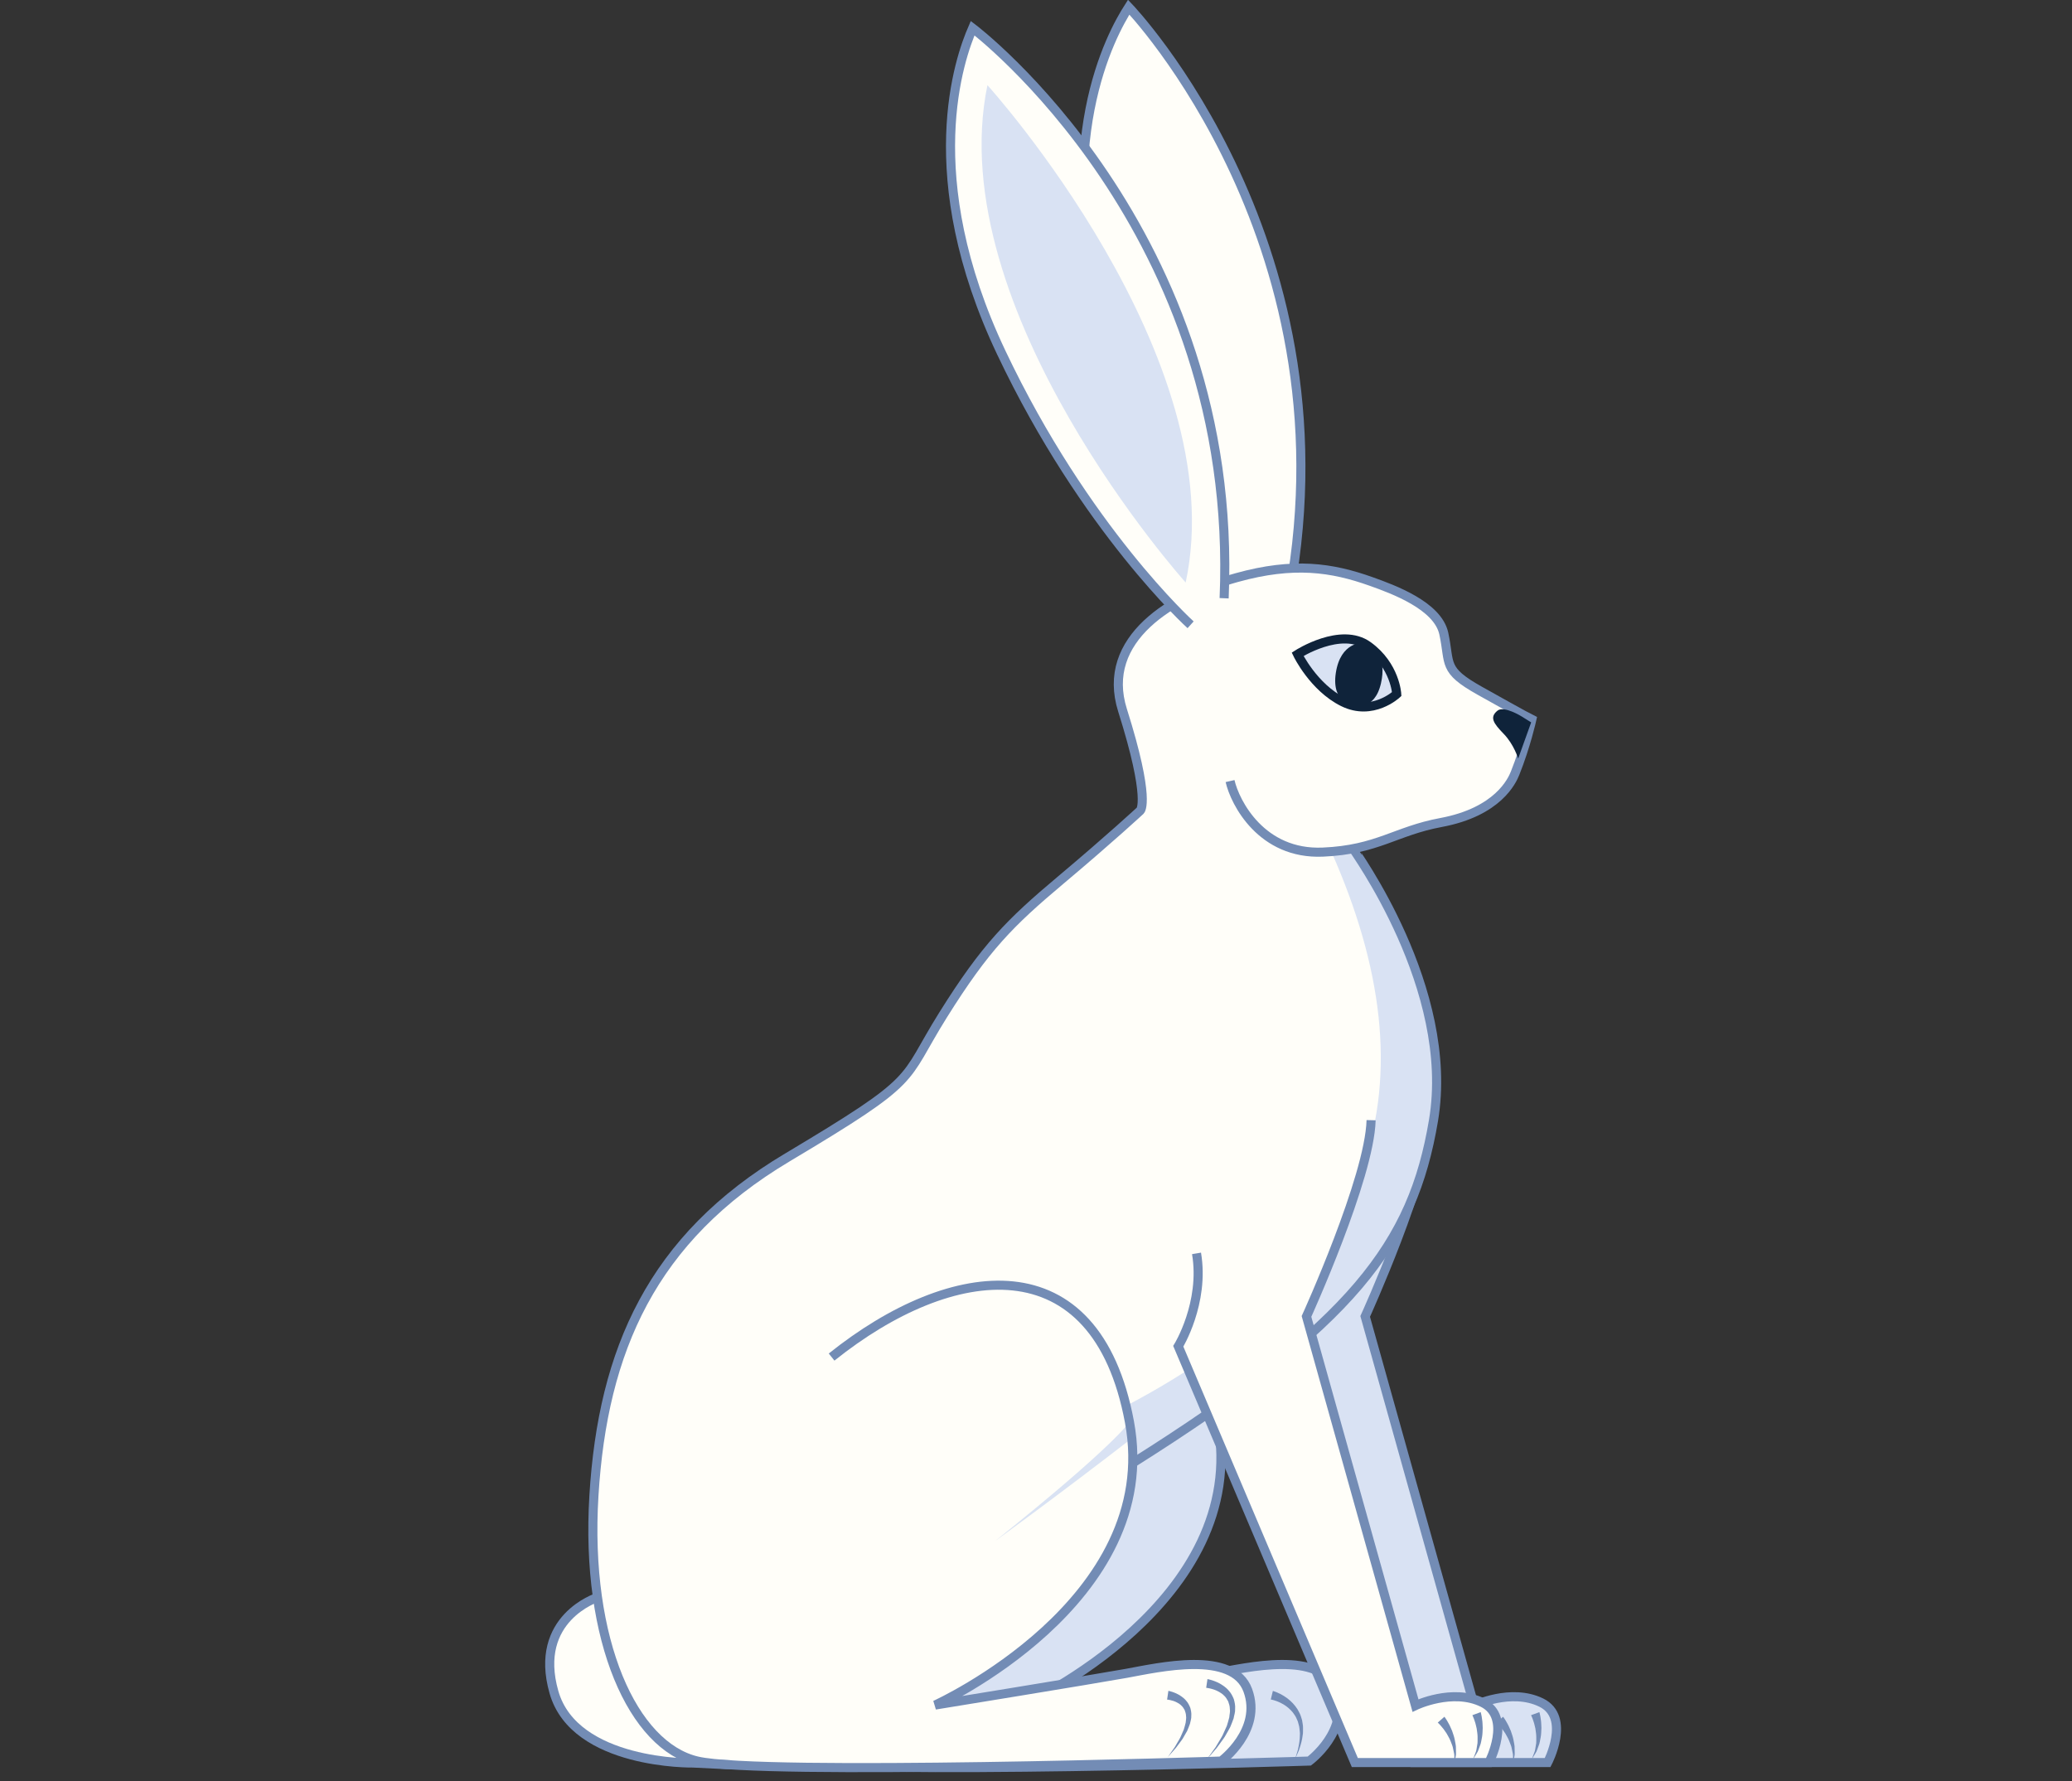 <svg width="114px" height="98px" viewBox="0 0 114 98" version="1.1" xml:space="preserve" xmlns="http://www.w3.org/2000/svg" xmlns:xlink="http://www.w3.org/1999/xlink">
  <rect x="0" y="0" width="114" height="98" fill="#333333" stroke="none"/>
  <defs/>
  <g>
    <title>hare-a</title>
    <desc>Created with Sketch.</desc>
    <g id="hare-a" stroke="none" stroke-width="1" fill="none" fill-rule="evenodd">
      <g id="Group" transform="translate(30, 0)">
        <g id="Group-4" transform="translate(13.023, 70.243)">
          <path d="M0.199,26.654 C3.727,27.466 29.013,26.654 29.013,26.654 C29.013,26.654 31.292,24.977 30.479,22.76 C29.665,20.543 25.584,21.504 23.793,21.828 C22.002,22.153 13.277,23.572 13.277,23.572 C13.277,23.572 25.812,17.893 23.967,7.995 C22.122,-1.902 14.199,-0.875 7.579,4.426" id="Fill-1" fill="#D9E2F3"/>
          <path d="M0.199,26.654 C3.727,27.466 29.013,26.654 29.013,26.654 C29.013,26.654 31.292,24.977 30.479,22.76 C29.665,20.543 25.584,21.504 23.793,21.828 C22.002,22.153 13.277,23.572 13.277,23.572 C13.277,23.572 25.812,17.893 23.967,7.995 C22.122,-1.902 14.199,-0.875 7.579,4.426" id="Stroke-3" stroke="#738CB5" stroke-width="0.5"/>
        </g>
        <path d="M40.032,93.038 C40.025,93.037 40.112,93.058 40.233,93.109 C40.355,93.159 40.523,93.238 40.708,93.362 C40.895,93.482 41.094,93.656 41.265,93.874 C41.353,93.983 41.428,94.105 41.49,94.237 C41.561,94.362 41.593,94.51 41.639,94.645 C41.656,94.789 41.697,94.93 41.691,95.07 C41.684,95.21 41.702,95.348 41.672,95.477 C41.642,95.739 41.575,95.972 41.51,96.168 C41.453,96.367 41.366,96.518 41.324,96.629 C41.277,96.738 41.249,96.801 41.249,96.801 C41.249,96.801 41.27,96.736 41.305,96.622 C41.334,96.506 41.402,96.349 41.436,96.148 C41.478,95.949 41.518,95.717 41.518,95.467 C41.533,95.343 41.5,95.216 41.493,95.088 C41.484,94.96 41.431,94.838 41.404,94.714 C41.348,94.598 41.31,94.476 41.236,94.375 C41.171,94.268 41.096,94.174 41.012,94.091 C40.848,93.925 40.667,93.798 40.497,93.715 C40.155,93.539 39.919,93.511 39.918,93.511 L40.032,93.038 Z" id="Fill-5" fill="#738CB5"/>
        <g id="Group-10" transform="translate(29.302, 0.151)">
          <path d="M9.41,34.552 C9.41,34.552 4.513,28.454 1.51,18.113 C-1.493,7.771 1.843,1.732 2.799,0.242 C2.799,0.242 15.552,13.515 11.465,33.403" id="Fill-7" fill="#FFFEF9"/>
          <path d="M9.41,34.552 C9.41,34.552 4.513,28.454 1.51,18.113 C-1.493,7.771 1.843,1.732 2.799,0.242 C2.799,0.242 15.552,13.515 11.465,33.403" id="Stroke-9" stroke="#738CB5" stroke-width="0.5"/>
        </g>
        <g id="Group-14" transform="translate(37.767, 61.157)">
          <path d="M10.899,0.478 C10.817,3.642 7.344,11.275 7.344,11.275 L13.34,32.685 C13.34,32.685 15.375,31.711 17.031,32.523 C18.685,33.334 17.383,35.822 17.383,35.822 L10.003,35.822 L0.29,12.917 C0.29,12.917 1.755,10.538 1.294,7.807" id="Fill-11" fill="#D9E2F3"/>
          <path d="M10.899,0.478 C10.817,3.642 7.344,11.275 7.344,11.275 L13.34,32.685 C13.34,32.685 15.375,31.711 17.031,32.523 C18.685,33.334 17.383,35.822 17.383,35.822 L10.003,35.822 L0.29,12.917 C0.29,12.917 1.755,10.538 1.294,7.807" id="Stroke-13" stroke="#738CB5" stroke-width="0.5"/>
        </g>
        <path d="M52.7,94.458 C52.692,94.452 52.815,94.602 52.934,94.832 C53.002,94.943 53.054,95.087 53.122,95.232 C53.171,95.386 53.234,95.545 53.267,95.713 C53.292,95.882 53.343,96.043 53.333,96.205 C53.328,96.364 53.354,96.508 53.322,96.632 C53.279,96.875 53.249,97.037 53.249,97.037 C53.249,97.037 53.248,96.874 53.246,96.63 C53.255,96.51 53.202,96.372 53.18,96.227 C53.163,96.079 53.084,95.934 53.034,95.787 C52.977,95.642 52.891,95.508 52.823,95.38 C52.736,95.261 52.669,95.144 52.59,95.059 C52.446,94.875 52.338,94.789 52.334,94.78 L52.7,94.458 Z" id="Fill-15" fill="#738CB5"/>
        <path d="M54.697,94.205 C54.691,94.196 54.751,94.38 54.778,94.637 C54.801,94.765 54.797,94.919 54.808,95.078 C54.798,95.24 54.8,95.41 54.769,95.579 C54.73,95.745 54.72,95.915 54.652,96.061 C54.59,96.207 54.562,96.352 54.487,96.456 C54.358,96.666 54.272,96.807 54.272,96.807 L54.417,96.427 C54.469,96.318 54.47,96.17 54.502,96.027 C54.54,95.883 54.518,95.719 54.525,95.565 C54.525,95.409 54.493,95.251 54.476,95.109 C54.438,94.967 54.418,94.833 54.375,94.724 C54.308,94.501 54.239,94.382 54.238,94.373 L54.697,94.205 Z" id="Fill-17" fill="#738CB5"/>
        <path d="M24.762,84.783 C31.382,79.483 32.142,78.239 32.142,78.239 C33.986,88.136 21.452,93.815 21.452,93.815 C21.452,93.815 30.177,92.396 31.968,92.072 C33.759,91.747 37.839,90.787 38.653,93.004 C39.467,95.221 37.188,96.898 37.188,96.898 C37.188,96.898 11.902,97.709 8.374,96.898 C4.847,96.086 2.188,90.3 2.677,82.295 C3.165,74.29 5.878,68.125 13.313,63.69 C20.746,59.255 19.553,59.58 21.886,55.848 C24.219,52.116 25.576,50.764 28.343,48.438 C31.111,46.112 32.739,44.599 32.739,44.599 C32.739,44.599 33.327,44.037 31.762,39.082 C30.514,35.134 34.519,32.761 38.043,31.781 C41.177,30.909 43.276,31.222 45.446,31.996 C46.631,32.419 49.106,33.316 49.439,34.864 C49.799,36.545 49.357,36.851 51.406,38 C53.992,39.451 54.281,39.589 54.281,39.589 C54.281,39.589 53.956,41.049 53.359,42.543 C53.194,42.956 52.425,44.671 49.28,45.257 C46.77,45.724 46.305,46.167 44.555,46.857 C43.118,47.423 48.041,57.47 47.77,56.281 C47.77,56.281 48.855,63.961 43.863,69.261 C38.87,74.561 24.762,84.783 24.762,84.783" id="Fill-19" fill="#FFFEF9"/>
        <path d="M44.555,46.856 L43.247,46.856 C48.891,59.579 46.065,69.964 31.953,77.354 C32.143,77.238 32.323,80.497 32.323,80.497 C32.323,80.497 46.345,73.236 48.463,63.596 C50.514,54.258 44.555,46.856 44.555,46.856" id="Fill-21" fill="#D9E2F3"/>
        <g id="Group-26" transform="translate(0, 87.766)">
          <path d="M2.873,0.129 C2.873,0.129 -0.687,1.263 0.479,5.345 C1.623,9.352 8.13,9.239 8.13,9.239 L10.243,9.341" id="Fill-23" fill="#FFFEF9"/>
          <path d="M2.873,0.129 C2.873,0.129 -0.687,1.263 0.479,5.345 C1.623,9.352 8.13,9.239 8.13,9.239 L10.243,9.341" id="Stroke-25" stroke="#738CB5" stroke-width="0.5"/>
        </g>
        <path d="M37.677,42.976 C37.948,44.166 39.413,47.032 42.784,46.885 C45.799,46.754 46.77,45.724 49.28,45.257 C52.425,44.671 53.194,42.956 53.359,42.543 C53.956,41.049 54.281,39.589 54.281,39.589 C54.281,39.589 53.992,39.451 51.405,38 C49.357,36.851 49.799,36.545 49.438,34.864 C49.106,33.316 46.631,32.419 45.446,31.996 C43.276,31.222 41.177,30.909 38.043,31.781 C34.519,32.761 30.514,35.134 31.762,39.082 C33.327,44.037 32.739,44.599 32.739,44.599 C32.739,44.599 31.111,46.112 28.343,48.438 C25.576,50.764 24.219,52.116 21.886,55.848 C19.553,59.58 20.746,59.255 13.312,63.69 C5.878,68.125 3.165,74.29 2.677,82.295 C2.188,90.3 4.847,96.086 8.374,96.898 C11.902,97.709 37.188,96.898 37.188,96.898 C37.188,96.898 39.467,95.221 38.653,93.004 C37.839,90.787 33.759,91.747 31.968,92.072 C30.177,92.396 21.452,93.815 21.452,93.815 C21.452,93.815 33.986,88.136 32.142,78.239 C30.297,68.341 22.374,69.369 15.754,74.669" id="Stroke-27" stroke="#738CB5" stroke-width="0.5"/>
        <path d="M44.451,46.696 C44.451,46.757 50.09,54.394 48.869,61.656 C47.73,68.423 44.492,72.831 32.323,80.497" id="Stroke-29" stroke="#738CB5" stroke-width="0.5"/>
        <path d="M34.284,93.033 C34.276,93.033 34.367,93.047 34.493,93.089 C34.621,93.134 34.802,93.198 34.995,93.336 C35.09,93.403 35.193,93.485 35.277,93.595 C35.37,93.697 35.434,93.832 35.49,93.969 C35.528,94.115 35.559,94.264 35.544,94.413 C35.555,94.566 35.496,94.703 35.471,94.847 C35.427,94.984 35.365,95.113 35.315,95.242 C35.245,95.361 35.178,95.479 35.113,95.592 C35.053,95.709 34.967,95.803 34.9,95.9 C34.829,95.994 34.763,96.084 34.701,96.167 C34.43,96.476 34.249,96.681 34.249,96.681 C34.249,96.681 34.405,96.458 34.639,96.123 C34.691,96.035 34.746,95.94 34.805,95.838 C34.86,95.737 34.932,95.637 34.977,95.518 C35.027,95.404 35.079,95.285 35.131,95.165 C35.165,95.04 35.208,94.915 35.234,94.79 C35.24,94.663 35.28,94.536 35.255,94.418 C35.254,94.296 35.214,94.19 35.178,94.089 C35.125,93.997 35.074,93.91 34.999,93.846 C34.934,93.777 34.852,93.725 34.775,93.684 C34.624,93.597 34.472,93.562 34.371,93.539 C34.267,93.516 34.221,93.518 34.213,93.515 L34.284,93.033 Z" id="Fill-31" fill="#738CB5"/>
        <path d="M36.434,92.386 C36.426,92.386 36.532,92.4 36.685,92.451 C36.838,92.503 37.058,92.579 37.289,92.742 C37.404,92.822 37.527,92.918 37.628,93.048 C37.74,93.17 37.818,93.33 37.885,93.493 C37.932,93.667 37.971,93.844 37.955,94.024 C37.969,94.208 37.9,94.375 37.872,94.55 C37.819,94.717 37.745,94.874 37.684,95.032 C37.607,95.182 37.521,95.323 37.443,95.462 C37.37,95.605 37.268,95.722 37.187,95.841 C37.101,95.958 37.021,96.069 36.947,96.171 C36.618,96.553 36.398,96.807 36.398,96.807 C36.398,96.807 36.593,96.535 36.885,96.127 C36.949,96.019 37.018,95.903 37.092,95.78 C37.161,95.655 37.251,95.533 37.308,95.388 C37.37,95.248 37.436,95.103 37.502,94.955 C37.545,94.801 37.6,94.647 37.634,94.492 C37.643,94.335 37.695,94.178 37.665,94.03 C37.666,93.877 37.619,93.742 37.574,93.614 C37.508,93.495 37.445,93.383 37.35,93.299 C37.268,93.209 37.165,93.144 37.07,93.089 C36.878,92.978 36.689,92.931 36.562,92.9 C36.432,92.87 36.371,92.87 36.363,92.867 L36.434,92.386 Z" id="Fill-33" fill="#738CB5"/>
        <path d="M41.394,35.999 C41.394,35.999 43.781,34.459 45.273,35.54 C46.766,36.621 46.847,38.19 46.847,38.19 C46.847,38.19 45.518,39.434 43.89,38.623 C42.262,37.811 41.394,35.999 41.394,35.999" id="Fill-35" fill="#D9E2F3"/>
        <path d="M53.528,41.739 C53.528,41.739 53.304,40.969 52.735,40.381 C52.165,39.793 51.941,39.468 52.389,39.103 C52.749,38.809 53.731,39.427 53.731,39.427 L54.244,39.747 L53.528,41.739 Z" id="Fill-37" fill="#0F233A"/>
        <path d="M44.992,35.371 C44.992,35.371 43.761,35.29 43.496,37.026 C43.24,38.706 44.48,38.836 44.48,38.836 C44.48,38.836 45.622,39.156 45.979,37.602 C46.305,36.182 45.647,35.585 44.992,35.371" id="Fill-39" fill="#0F233A"/>
        <path d="M41.394,35.999 C41.394,35.999 43.781,34.459 45.273,35.54 C46.766,36.621 46.847,38.19 46.847,38.19 C46.847,38.19 45.518,39.434 43.89,38.623 C42.262,37.811 41.394,35.999 41.394,35.999 Z" id="Stroke-41" stroke="#0F233A" stroke-width="0.5"/>
        <path d="M35.506,34.377 C35.506,34.377 29.7,29.132 25.088,19.396 C20.475,9.661 22.809,3.171 23.514,1.549 C23.514,1.549 38.219,12.636 37.351,32.917" id="Fill-43" fill="#FFFEF9"/>
        <path d="M35.235,32.052 C35.235,32.052 21.777,17.07 24.328,4.685 C24.328,4.685 37.893,19.666 35.235,32.052" id="Fill-45" fill="#D9E2F3"/>
        <path d="M35.506,34.377 C35.506,34.377 29.7,29.132 25.088,19.396 C20.475,9.661 22.809,3.171 23.514,1.549 C23.514,1.549 38.219,12.636 37.351,32.917" id="Stroke-47" stroke="#738CB5" stroke-width="0.5"/>
        <g id="Group-52" transform="translate(34.512, 61.157)">
          <path d="M10.925,0.478 C10.843,3.642 7.37,11.275 7.37,11.275 L13.367,32.685 C13.367,32.685 15.402,31.711 17.057,32.523 C18.711,33.334 17.409,35.822 17.409,35.822 L10.03,35.822 L0.316,12.917 C0.316,12.917 1.781,10.538 1.32,7.807" id="Fill-49" fill="#FFFEF9"/>
          <path d="M10.925,0.478 C10.843,3.642 7.37,11.275 7.37,11.275 L13.367,32.685 C13.367,32.685 15.402,31.711 17.057,32.523 C18.711,33.334 17.409,35.822 17.409,35.822 L10.03,35.822 L0.316,12.917 C0.316,12.917 1.781,10.538 1.32,7.807" id="Stroke-51" stroke="#738CB5" stroke-width="0.5"/>
        </g>
        <path d="M49.471,94.458 C49.463,94.452 49.586,94.602 49.704,94.832 C49.772,94.943 49.825,95.087 49.892,95.232 C49.941,95.386 50.005,95.545 50.037,95.713 C50.062,95.882 50.114,96.043 50.104,96.205 C50.099,96.364 50.125,96.508 50.093,96.632 C50.049,96.875 50.02,97.037 50.02,97.037 C50.02,97.037 50.019,96.874 50.017,96.63 C50.026,96.51 49.973,96.372 49.951,96.227 C49.933,96.079 49.855,95.934 49.805,95.787 C49.748,95.642 49.661,95.508 49.593,95.38 C49.507,95.261 49.439,95.144 49.36,95.059 C49.216,94.875 49.109,94.789 49.105,94.78 L49.471,94.458 Z" id="Fill-53" fill="#738CB5"/>
        <path d="M51.467,94.205 C51.461,94.196 51.522,94.38 51.548,94.637 C51.572,94.765 51.568,94.919 51.578,95.078 C51.569,95.24 51.571,95.41 51.54,95.579 C51.501,95.745 51.491,95.915 51.423,96.061 C51.361,96.207 51.332,96.352 51.257,96.456 C51.128,96.666 51.043,96.807 51.043,96.807 L51.187,96.427 C51.239,96.318 51.24,96.17 51.272,96.027 C51.31,95.883 51.289,95.719 51.296,95.565 C51.295,95.409 51.263,95.251 51.246,95.109 C51.209,94.967 51.188,94.833 51.146,94.724 C51.078,94.501 51.009,94.382 51.009,94.373 L51.467,94.205 Z" id="Fill-55" fill="#738CB5"/>
      </g>
    </g>
  </g>
</svg>
